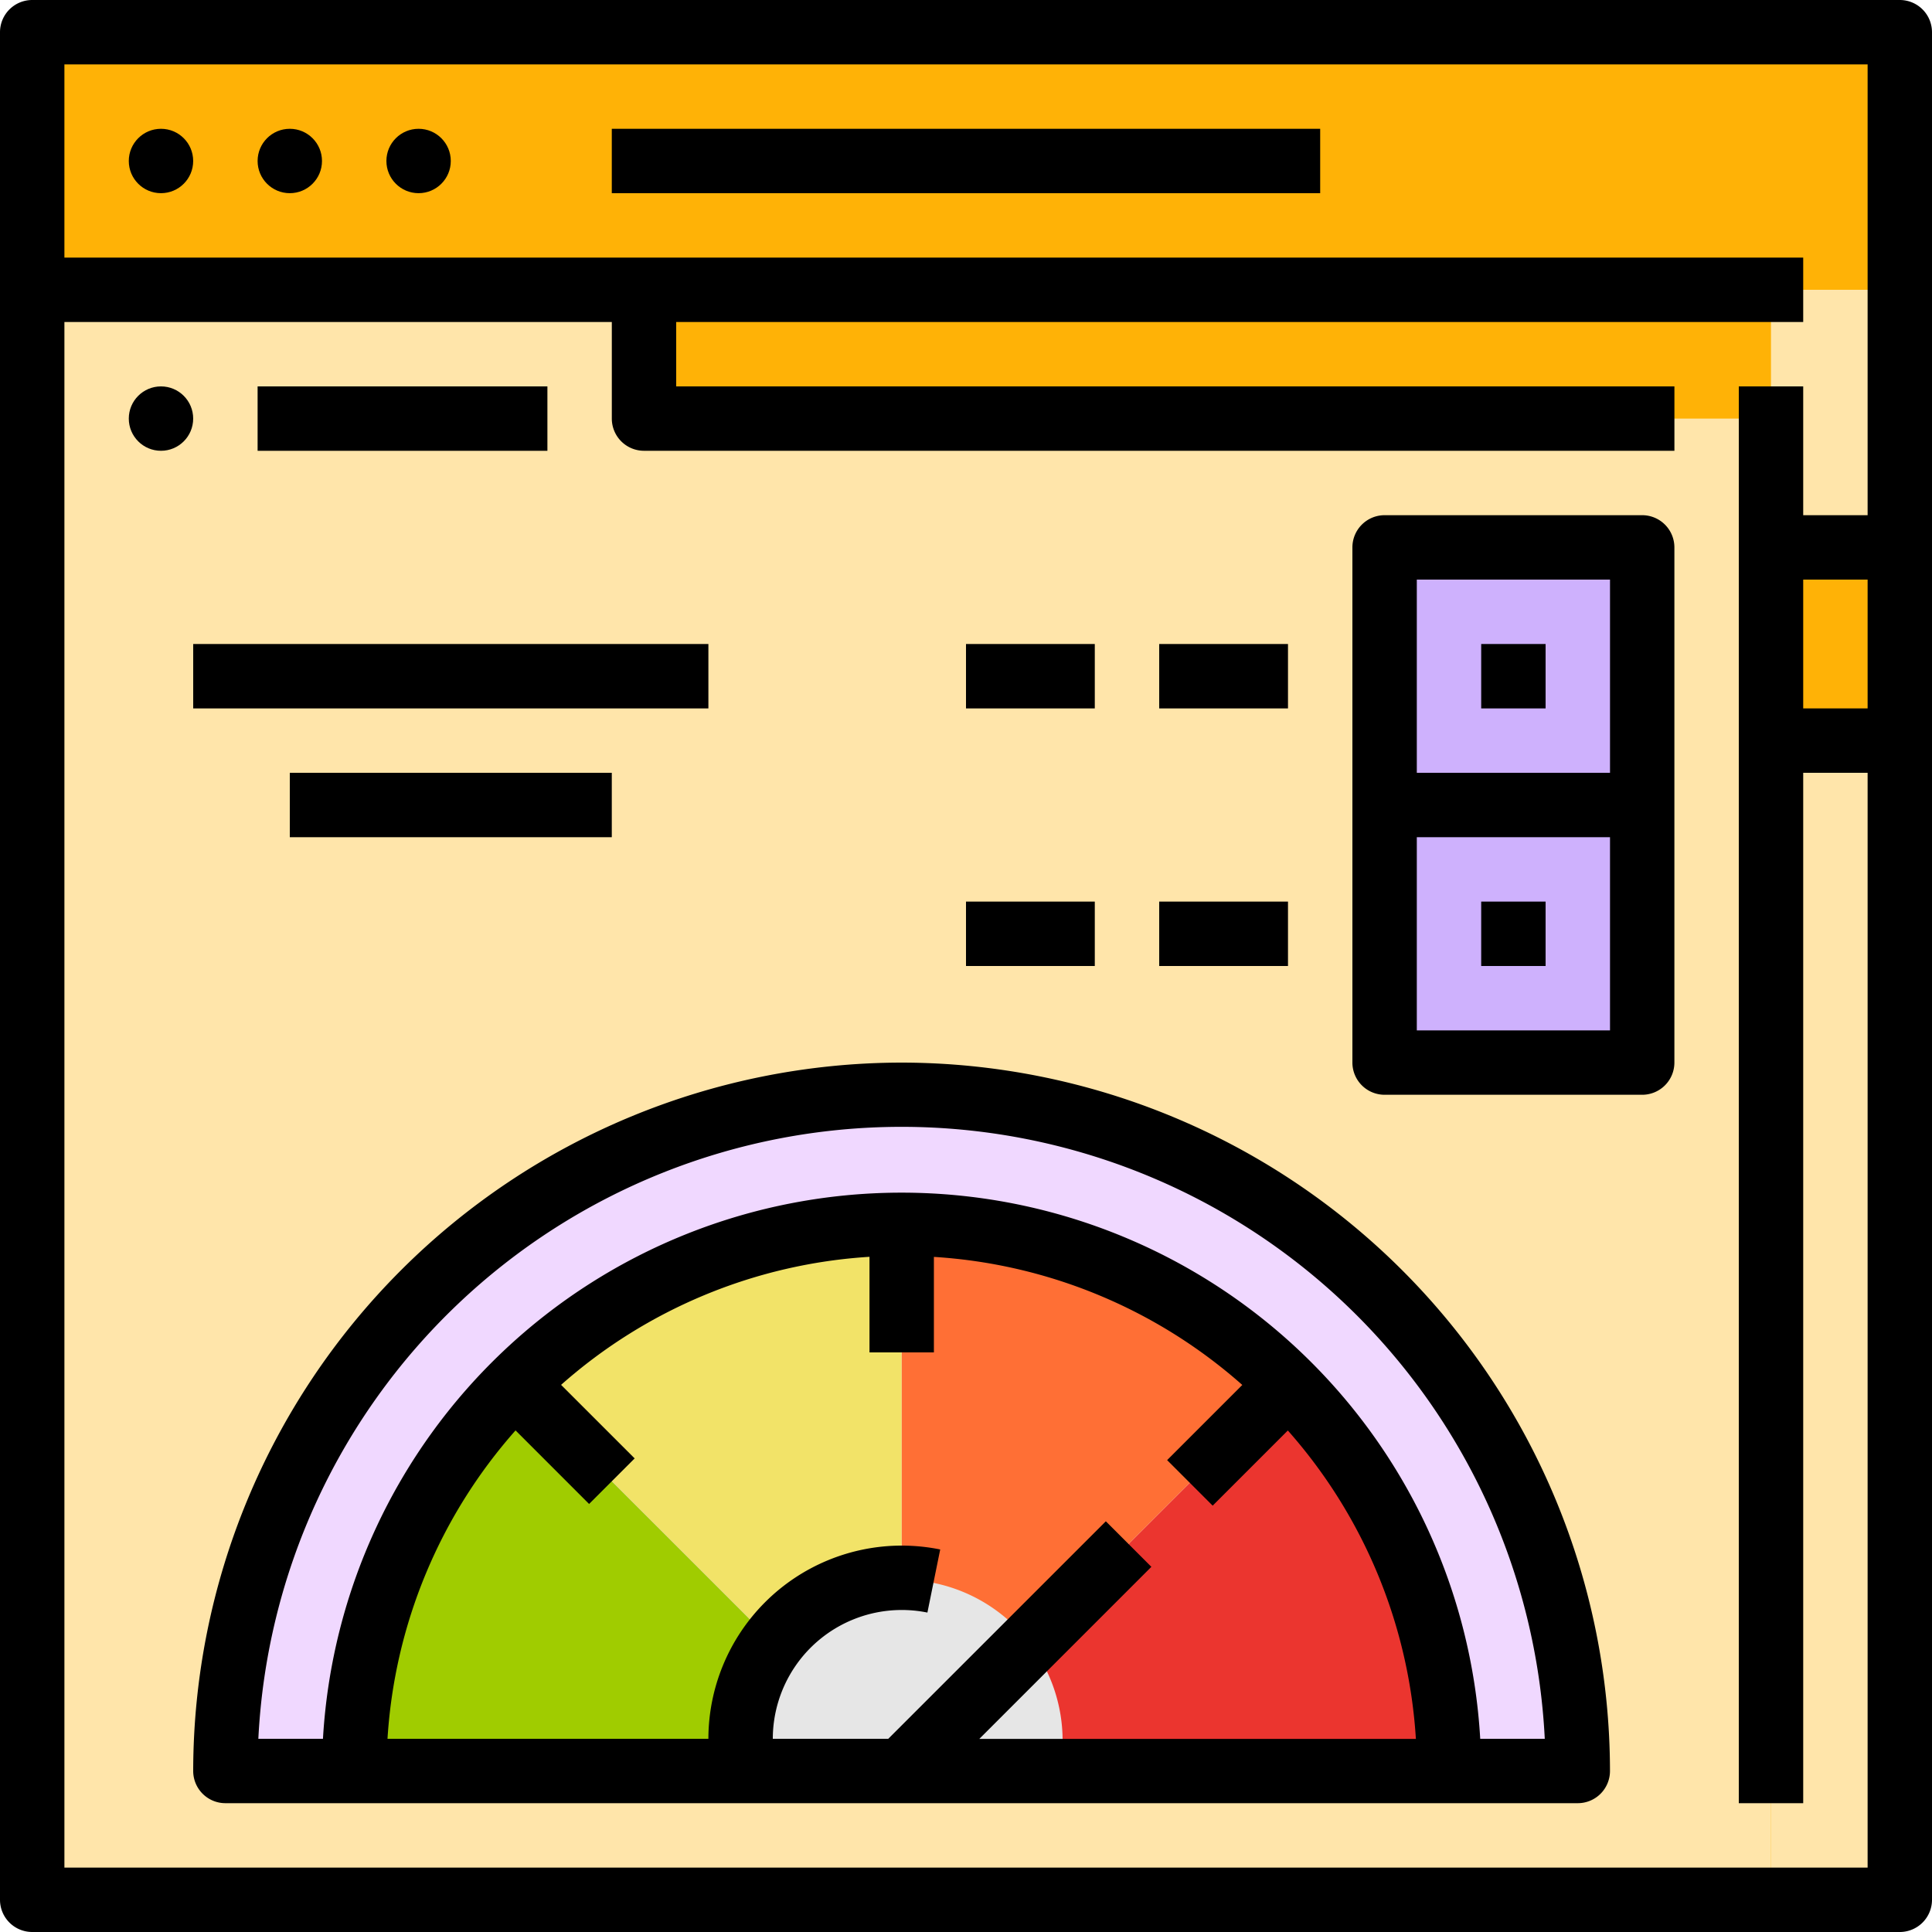 <svg xmlns="http://www.w3.org/2000/svg" width="86" height="86" viewBox="0 0 86 86">
  <g id="Grupo_108609" data-name="Grupo 108609" transform="translate(-211 -211)">
    <path id="Trazado_166653" data-name="Trazado 166653" d="M212.5,212.5h83.133v83.133H212.5Z" transform="translate(-0.067 -0.067)" fill="#ffb206"/>
    <path id="Trazado_166654" data-name="Trazado 166654" d="M212.5,212.5h83.133v11.467H212.5Z" transform="translate(-0.067 -0.067)" fill="#ffb206"/>
    <path id="Trazado_166655" data-name="Trazado 166655" d="M293.5,224.5h5.733v71.667H293.5Z" transform="translate(-3.667 -0.6)" fill="#ffe5aa"/>
    <path id="Trazado_166656" data-name="Trazado 166656" d="M293.5,236.5h5.733v8.6H293.5Z" transform="translate(-3.667 -1.133)" fill="#ffb206"/>
    <path id="Trazado_166657" data-name="Trazado 166657" d="M212.5,224.5h27.233v5.733H289.9v65.933H212.5Z" transform="translate(-0.067 -0.6)" fill="#ffe5aa"/>
    <path id="Trazado_166658" data-name="Trazado 166658" d="M221.5,292.1a30.1,30.1,0,1,1,60.2,0Z" transform="translate(-0.467 -2.267)" fill="#f0d8ff"/>
    <path id="Trazado_166659" data-name="Trazado 166659" d="M277.363,292.7H253l17.227-17.227a24.284,24.284,0,0,1,7.136,17.227Z" transform="translate(-1.867 -2.865)" fill="#eb352f"/>
    <path id="Trazado_166660" data-name="Trazado 166660" d="M270.227,275.14,253,292.367V268a24.284,24.284,0,0,1,17.227,7.136Z" transform="translate(-1.867 -2.534)" fill="#ff6f35"/>
    <path id="Trazado_166661" data-name="Trazado 166661" d="M252.2,268v24.363L234.972,275.14A24.284,24.284,0,0,1,252.2,268Z" transform="translate(-1.065 -2.534)" fill="#f2e368"/>
    <path id="Trazado_166662" data-name="Trazado 166662" d="M251.867,292.7H227.5a24.284,24.284,0,0,1,7.136-17.227Z" transform="translate(-0.734 -2.865)" fill="#a0cc00"/>
    <path id="Trazado_166663" data-name="Trazado 166663" d="M259.833,291.667V293.1H245.5v-1.433a7.167,7.167,0,0,1,14.333,0Z" transform="translate(-1.533 -3.267)" fill="#e6e6e6"/>
    <path id="Trazado_166664" data-name="Trazado 166664" d="M275.5,236.5h11.467v11.467H275.5Z" transform="translate(-2.867 -1.133)" fill="#ceb1fd"/>
    <path id="Trazado_166665" data-name="Trazado 166665" d="M275.5,248.5h11.467v11.467H275.5Z" transform="translate(-2.867 -1.667)" fill="#ceb1fd"/>
    <path id="Trazado_166666" data-name="Trazado 166666" d="M295.567,211H212.433A1.434,1.434,0,0,0,211,212.433v83.133A1.434,1.434,0,0,0,212.433,297h83.133A1.434,1.434,0,0,0,297,295.567V212.433A1.434,1.434,0,0,0,295.567,211Zm-81.7,83.133v-68.8h24.367v4.3a1.434,1.434,0,0,0,1.433,1.433h45.867V228.2H241.1v-2.867h50.167v-2.867h-77.4v-8.6h80.267v20.067h-2.867V228.2H288.4v63.067h2.867V245.4h2.867v48.733Zm77.4-57.333h2.867v5.733h-2.867Z"/>
    <circle id="Elipse_5045" data-name="Elipse 5045" cx="1.433" cy="1.433" r="1.433" transform="translate(216.733 216.733)"/>
    <circle id="Elipse_5046" data-name="Elipse 5046" cx="1.433" cy="1.433" r="1.433" transform="translate(222.467 216.733)"/>
    <circle id="Elipse_5047" data-name="Elipse 5047" cx="1.433" cy="1.433" r="1.433" transform="translate(228.2 216.733)"/>
    <path id="Trazado_166667" data-name="Trazado 166667" d="M223,229h12.9v2.867H223Z" transform="translate(-0.533 -0.8)"/>
    <circle id="Elipse_5048" data-name="Elipse 5048" cx="1.433" cy="1.433" r="1.433" transform="translate(216.733 228.2)"/>
    <path id="Trazado_166668" data-name="Trazado 166668" d="M239.5,217h31.533v2.867H239.5Z" transform="translate(-1.267 -0.267)"/>
    <path id="Trazado_166669" data-name="Trazado 166669" d="M251.533,260.5A31.569,31.569,0,0,0,220,292.033a1.434,1.434,0,0,0,1.433,1.433h60.2a1.434,1.434,0,0,0,1.433-1.433A31.569,31.569,0,0,0,251.533,260.5Zm0,21.5a8.611,8.611,0,0,0-8.6,8.6H228.649a22.837,22.837,0,0,1,5.7-13.728l3.274,3.275,2.028-2.028-3.275-3.274a22.837,22.837,0,0,1,13.728-5.7V273.4h2.867v-4.251a22.837,22.837,0,0,1,13.728,5.7l-3.346,3.346,2.027,2.027,3.346-3.346a22.837,22.837,0,0,1,5.7,13.728H254.993l7.659-7.659-2.027-2.027L250.94,290.6H245.8a5.74,5.74,0,0,1,6.882-5.619l.57-2.809A8.646,8.646,0,0,0,251.533,282Zm25.757,8.6a25.8,25.8,0,0,0-51.514,0H222.9a28.667,28.667,0,0,1,57.263,0Z" transform="translate(-0.4 -2.2)"/>
    <path id="Trazado_166670" data-name="Trazado 166670" d="M220,241h22.933v2.867H220Z" transform="translate(-0.4 -1.333)"/>
    <path id="Trazado_166671" data-name="Trazado 166671" d="M224.5,247h14.333v2.867H224.5Z" transform="translate(-0.6 -1.6)"/>
    <path id="Trazado_166672" data-name="Trazado 166672" d="M286.9,235H275.433A1.434,1.434,0,0,0,274,236.433v22.933a1.434,1.434,0,0,0,1.433,1.433H286.9a1.434,1.434,0,0,0,1.433-1.433V236.433A1.434,1.434,0,0,0,286.9,235Zm-1.433,2.867v8.6h-8.6v-8.6Zm-8.6,20.067v-8.6h8.6v8.6Z" transform="translate(-2.8 -1.067)"/>
    <path id="Trazado_166673" data-name="Trazado 166673" d="M265,253h5.733v2.867H265Z" transform="translate(-2.4 -1.867)"/>
    <path id="Trazado_166674" data-name="Trazado 166674" d="M265,241h5.733v2.867H265Z" transform="translate(-2.4 -1.333)"/>
    <path id="Trazado_166675" data-name="Trazado 166675" d="M256,253h5.733v2.867H256Z" transform="translate(-2 -1.867)"/>
    <path id="Trazado_166676" data-name="Trazado 166676" d="M256,241h5.733v2.867H256Z" transform="translate(-2 -1.333)"/>
    <path id="Trazado_166677" data-name="Trazado 166677" d="M280,241h2.867v2.867H280Z" transform="translate(-3.067 -1.333)"/>
    <path id="Trazado_166678" data-name="Trazado 166678" d="M280,253h2.867v2.867H280Z" transform="translate(-3.067 -1.867)"/>
  </g>
</svg>
